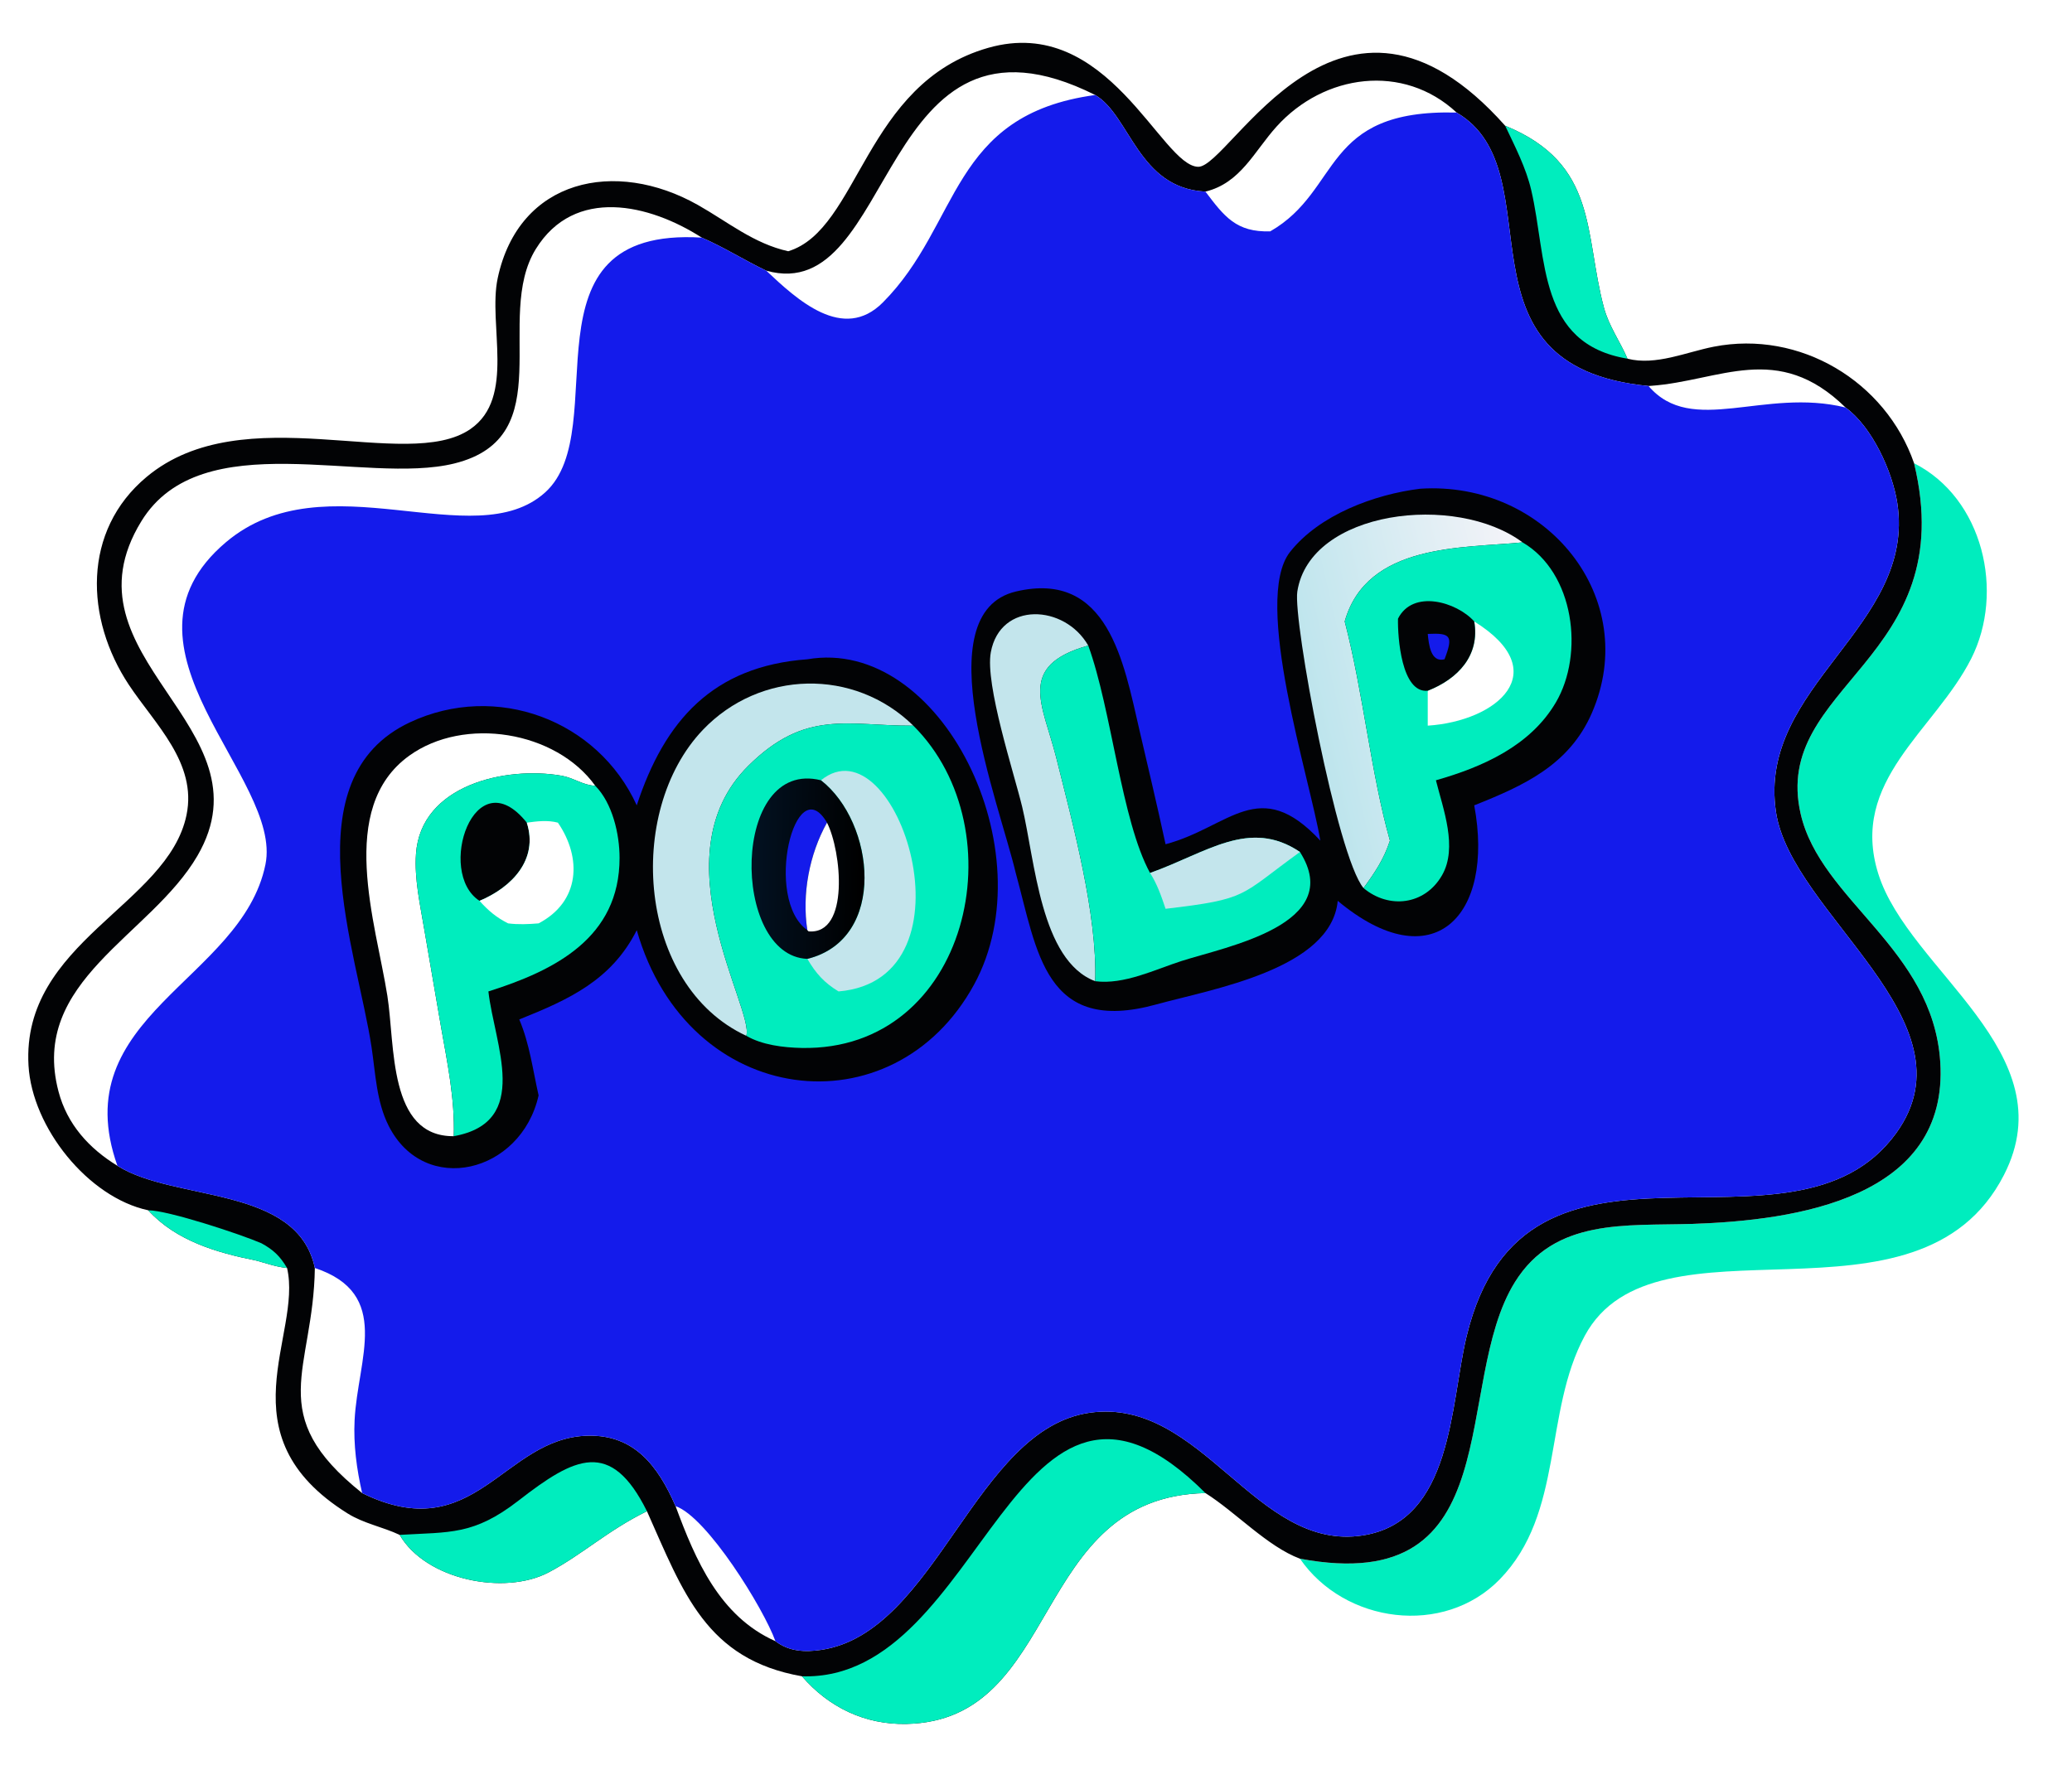 <svg xmlns="http://www.w3.org/2000/svg" xmlns:xlink="http://www.w3.org/1999/xlink" width="625.738" height="534.538" viewBox="201.683 240.571 625.738 534.538">
	
	<path fill="url(#gradient_0)" transform="scale(2 2)" d="M330.748 377.72C331.458 377.684 331.915 377.62 332.534 378.044C334.567 382.098 345.321 404.932 343.154 407.852C342.32 408.054 341.837 408.285 341.051 407.895C338.702 404.65 327.641 382.03 330.748 377.72Z"></path>
	<path fill="#00EDBE" transform="scale(2 2)" d="M389.866 190.25C400.305 195.518 403.572 209.724 398.492 219.753C392.963 230.667 380.034 238.173 384.464 252.261C389.057 266.87 412.926 279.235 403.431 297.744C390.47 323.008 350.788 302.265 340.131 322.034C333.893 333.604 337.028 348.813 327.303 358.804C318.851 367.487 303.853 365.459 297.134 355.689C329.187 361.669 319.978 329.349 329.598 313.906C335.625 304.232 346.355 305.448 356.312 305.126C372.09 304.615 395.156 301.245 393.817 280.656C392.702 263.504 375.751 256.312 372.741 243.21C368.26 223.701 397.043 220.035 389.866 190.25Z"></path>
	<path fill="#020305" transform="scale(2 2)" d="M219.863 158.23C230.614 154.958 231.325 132.848 250.072 127.506C268.147 122.356 276.169 145.402 281.775 145.476C286.665 145.54 303.2 111.231 328.12 139.275C342.196 145.023 340.026 155.559 343.034 166.754C343.781 169.537 345.467 171.852 346.59 174.457C350.86 175.545 355.462 173.457 359.622 172.645C372.604 170.11 385.563 177.847 389.866 190.25C397.043 220.035 368.26 223.701 372.741 243.21C375.751 256.312 392.702 263.504 393.817 280.656C395.156 301.245 372.09 304.615 356.312 305.126C346.355 305.448 335.625 304.232 329.598 313.906C319.978 329.349 329.187 361.669 297.134 355.689C292.206 353.844 287.418 348.643 282.861 345.778C256.351 346.337 261.283 380.171 237.696 380.644C231.433 380.77 225.978 378.132 221.937 373.449C207.447 370.903 204.01 360.802 198.528 348.515C192.581 351.435 188.79 355.057 183.692 357.749C177.031 361.267 165.155 358.915 161.19 352.093C158.644 350.889 155.775 350.38 153.352 348.867C134.313 336.986 146.56 321.928 144.186 311.784C142.614 311.64 141.039 311.066 139.511 310.659C133.561 309.471 127.423 307.677 123.223 303.071C114.148 301.128 105.687 290.583 105.146 281.195C104.07 262.534 126.199 256.985 129.006 243.368C130.625 235.512 124.243 229.662 120.3 223.711C113.695 213.744 113.201 200.457 122.995 192.297C137.659 180.082 162.202 191.761 171.874 185.085C178.759 180.333 174.495 169.328 175.994 162.292C179.196 147.263 193.797 144.234 206.191 151.224C210.754 153.798 214.649 157.073 219.863 158.23ZM216.544 161.162C213.255 159.602 210.141 157.606 206.807 156.171C178.608 154.453 193.738 185.064 183.176 194.638C172.432 204.376 149.942 189.479 134.936 202.193C116.223 218.049 143.606 237.726 140.923 250.849C137.34 268.378 110.543 273.728 118.572 296.349C127.224 301.818 145.739 299.256 148.384 311.784C148.163 327.335 140.564 333.849 155.524 345.778C172.596 354.162 176.782 337.379 189.631 337.111C196.654 336.964 200.206 341.696 202.852 347.752C207.581 349.36 216.134 363.171 217.93 368.145C219.975 369.713 222.406 369.827 224.87 369.455C242.272 366.824 248.05 336.059 265.419 333.64C282.358 331.281 290.418 354.703 306.632 352.17C320.225 350.046 319.809 332.424 322.29 322.127C331.109 285.532 371.457 313.148 387.168 291.408C399.395 274.487 371.302 258.34 369.006 242.889C366.175 223.843 390.206 214.921 387.33 196.26C386.591 191.466 383.518 184.74 379.517 181.83C367.193 178.791 356.321 186.244 349.763 178.58C319.124 175.639 336.063 146.248 320.791 137.285C312.73 129.783 300.765 131.46 293.601 139.401C290.206 143.164 288.178 147.928 282.861 149.222C272.698 148.738 271.49 137.723 266.217 134.633C233.238 118.13 236.341 166.731 216.544 161.162ZM118.572 296.349C110.543 273.728 137.34 268.378 140.923 250.849C143.606 237.726 116.223 218.049 134.936 202.193C149.942 189.479 172.432 204.376 183.176 194.638C193.738 185.064 178.608 154.453 206.807 156.171C198.886 151.081 187.595 148.444 181.751 157.89C175.3 168.314 185.656 186.278 169.437 190.284C155.952 193.614 131.283 184.211 122.195 198.992C109.503 219.635 142.036 229.969 130.657 249.524C123.597 261.658 105.268 268.387 109.675 285.126C110.98 290.082 114.273 293.718 118.572 296.349ZM349.763 178.58C356.321 186.244 367.193 178.791 379.517 181.83C369.253 171.767 360.57 177.819 350.13 178.556L349.763 178.58ZM202.852 347.752C205.852 355.88 209.51 364.412 217.93 368.145C216.134 363.171 207.581 349.36 202.852 347.752Z"></path>
	<path fill="#00EDBE" transform="scale(2 2)" d="M123.223 303.071C126.199 303.066 137.169 306.683 140.321 308.052C142.134 309.042 143.136 310.003 144.186 311.784C142.614 311.64 141.039 311.066 139.511 310.659C133.561 309.471 127.423 307.677 123.223 303.071Z"></path>
	<path fill="#00EDBE" transform="scale(2 2)" d="M328.12 139.275C342.196 145.023 340.026 155.559 343.034 166.754C343.781 169.537 345.467 171.852 346.59 174.457C333.029 172.204 334.468 159.367 332.056 149.004C331.265 145.608 329.602 142.415 328.12 139.275Z"></path>
	<path fill="#00EDBE" transform="scale(2 2)" d="M161.19 352.093C168.779 351.635 172.354 352.18 179.149 346.904C187.626 340.323 193.071 337.533 198.528 348.515C192.581 351.435 188.79 355.057 183.692 357.749C177.031 361.267 165.155 358.915 161.19 352.093Z"></path>
	<path fill="#00EDBE" transform="scale(2 2)" d="M221.937 373.449C249.653 374.306 253.95 316.875 282.861 345.778C256.351 346.337 261.283 380.171 237.696 380.644C231.433 380.77 225.978 378.132 221.937 373.449Z"></path>
	<path fill="#141BEB" transform="scale(2 2)" d="M216.544 161.162C236.341 166.731 233.238 118.13 266.217 134.633C271.49 137.723 272.698 148.738 282.861 149.222C288.178 147.928 290.206 143.164 293.601 139.401C300.765 131.46 312.73 129.783 320.791 137.285C336.063 146.248 319.124 175.639 349.763 178.58C356.321 186.244 367.193 178.791 379.517 181.83C383.518 184.74 386.591 191.466 387.33 196.26C390.206 214.921 366.175 223.843 369.006 242.889C371.302 258.34 399.395 274.487 387.168 291.408C371.457 313.148 331.109 285.532 322.29 322.127C319.809 332.424 320.225 350.046 306.632 352.17C290.418 354.703 282.358 331.281 265.419 333.64C248.05 336.059 242.272 366.824 224.87 369.455C222.406 369.827 219.975 369.713 217.93 368.145C216.134 363.171 207.581 349.36 202.852 347.752C200.206 341.696 196.654 336.964 189.631 337.111C176.782 337.379 172.596 354.162 155.524 345.778C140.564 333.849 148.163 327.335 148.384 311.784C145.739 299.256 127.224 301.818 118.572 296.349C110.543 273.728 137.34 268.378 140.923 250.849C143.606 237.726 116.223 218.049 134.936 202.193C149.942 189.479 172.432 204.376 183.176 194.638C193.738 185.064 178.608 154.453 206.807 156.171C210.141 157.606 213.255 159.602 216.544 161.162ZM216.544 161.162C221.227 165.575 228.159 171.973 234.142 165.974C245.943 154.142 244.225 137.623 266.217 134.633C233.238 118.13 236.341 166.731 216.544 161.162ZM282.861 149.222C285.694 152.975 287.521 155.392 292.649 155.224C303.501 148.999 300.305 136.746 320.791 137.285C312.73 129.783 300.765 131.46 293.601 139.401C290.206 143.164 288.178 147.928 282.861 149.222ZM148.384 311.784C148.163 327.335 140.564 333.849 155.524 345.778C154.696 342.159 154.2 338.467 154.386 334.751C154.85 325.521 160.076 315.682 148.384 311.784Z"></path>
	<path fill="#020305" transform="scale(2 2)" d="M315.3 194.094C334.377 192.873 348.749 210.68 341.197 227.997C337.783 235.826 330.928 238.938 323.448 241.912C326.565 258.661 317.213 268.327 302.838 256.336C301.837 266.671 283.842 269.663 275.455 271.978C258.576 276.638 257.47 263.94 254.217 252.128C251.753 241.67 240.446 212.856 254.266 209.612C268.156 206.351 270.533 220.345 272.878 230.473C274.214 236.24 275.597 241.999 276.839 247.788C286.531 245.216 290.936 237.267 300.209 247.242C298.676 237.969 289.897 210.935 295.633 203.648C300.063 198.019 308.415 194.94 315.3 194.094Z"></path>
	<path fill="#C3E5EC" transform="scale(2 2)" d="M266.217 268.474C257.96 265.359 257.131 250.242 255.192 242.154C253.981 237.102 249.555 223.662 250.453 218.798C251.88 211.066 261.595 211.546 265.165 217.779C254.28 220.834 258.334 226.737 260.333 234.718C262.844 244.738 266.538 258.356 266.217 268.474Z"></path>
	<defs>
		<linearGradient id="gradient_1" gradientUnits="userSpaceOnUse" x1="299.399" y1="227.967" x2="333.153" y2="220.071">
			<stop offset="0" stop-color="#BEE5ED"></stop>
			<stop offset="1" stop-color="#F3F3F8"></stop>
		</linearGradient>
	</defs>
	<path fill="url(#gradient_1)" transform="scale(2 2)" d="M306.737 254.414C302.741 249.675 296.064 213.998 296.735 209.624C298.62 197.344 320.667 194.675 330.748 202.201C321.756 203.09 307.231 202.302 303.892 214.139C306.697 224.889 307.842 237.077 310.719 247.242C309.804 250.06 308.466 252.013 306.737 254.414Z"></path>
	<path fill="#00EDBE" transform="scale(2 2)" d="M265.165 217.779C268.707 227.515 270.155 244.168 274.499 252.128C283.01 249.116 289.483 243.803 297.134 248.958C304.075 259.894 285.992 263.251 279.238 265.425C275.208 266.722 270.563 269.034 266.217 268.474C266.538 258.356 262.844 244.738 260.333 234.718C258.334 226.737 254.28 220.834 265.165 217.779Z"></path>
	<path fill="#C3E5EC" transform="scale(2 2)" d="M274.499 252.128C283.01 249.116 289.483 243.803 297.134 248.958C287.934 255.595 289.485 256.052 276.839 257.538C276.214 255.654 275.577 253.81 274.499 252.128Z"></path>
	<path fill="#00EDBE" transform="scale(2 2)" d="M330.748 202.201C338.562 206.758 340.092 219.016 335.775 226.368C331.917 232.936 324.708 236.126 317.663 238.128C318.745 242.461 320.996 248.279 318.586 252.473C315.985 257 310.547 257.599 306.737 254.414C308.466 252.013 309.804 250.06 310.719 247.242C307.842 237.077 306.697 224.889 303.892 214.139C307.231 202.302 321.756 203.09 330.748 202.201Z"></path>
	<path fill="white" transform="scale(2 2)" d="M323.448 214.139C335.657 221.749 326.891 229.196 316.429 229.878L316.429 224.606C320.986 222.808 324.334 219.292 323.448 214.139Z"></path>
	<path fill="#020305" transform="scale(2 2)" d="M316.429 224.606C312.453 224.996 311.877 216.509 311.936 213.723C314.179 209.254 320.785 211.169 323.448 214.139C324.334 219.292 320.986 222.808 316.429 224.606Z"></path>
	<path fill="#141BEB" transform="scale(2 2)" d="M316.429 216.022C319.897 215.856 320.318 216.308 318.964 219.854C316.85 220.4 316.586 217.553 316.429 216.022Z"></path>
	<path fill="#020305" transform="scale(2 2)" d="M222.755 219.854C242.957 216.375 258.916 248.838 247.929 268.975C235.782 291.237 204.714 287.776 196.991 260.769C193.168 268.338 186.739 271.246 179.25 274.247C180.808 277.92 181.295 281.851 182.169 285.721C179.534 297.475 164.938 301.027 159.529 290.315C157.682 286.658 157.55 282.467 156.955 278.493C154.788 263.999 144.69 237.825 162.757 229.366C175.747 223.283 191.082 228.973 196.991 241.912C201.193 229.109 208.49 220.896 222.755 219.854Z"></path>
	<path fill="#C3E5EC" transform="scale(2 2)" d="M213.534 276.72C197.139 269.112 195.166 242.879 206.984 230.504C215.612 221.47 229.829 221.134 238.752 229.878L238.515 229.881C228.844 229.916 222.466 227.355 213.794 235.988C200.093 249.628 214.785 272.787 213.534 276.72Z"></path>
	<path fill="white" transform="scale(2 2)" d="M169.361 291.879C159.45 291.97 160.511 278.136 159.337 270.695C157.594 259.641 151.644 242.337 162.636 234.414C170.929 228.436 184.778 230.666 190.726 238.958C188.874 238.88 187.434 237.754 185.663 237.443C177.184 235.956 164.38 238.841 163.657 249.236C163.395 253.009 164.277 256.911 164.9 260.618L167.434 275.374C168.399 280.87 169.538 286.267 169.361 291.879Z"></path>
	<path fill="#00EDBE" transform="scale(2 2)" d="M169.361 291.879C169.538 286.267 168.399 280.87 167.434 275.374L164.9 260.618C164.277 256.911 163.395 253.009 163.657 249.236C164.38 238.841 177.184 235.956 185.663 237.443C187.434 237.754 188.874 238.88 190.726 238.958C193.31 241.575 194.393 246.226 194.395 249.84C194.403 261.914 184.645 266.843 174.589 270.017C175.486 278.012 181.156 289.759 169.361 291.879Z"></path>
	<path fill="#020305" transform="scale(2 2)" d="M173.248 256.336C166.653 252.081 172.474 234.618 180.387 244.527C182.177 250.108 178.122 254.298 173.248 256.336Z"></path>
	<path fill="white" transform="scale(2 2)" d="M180.387 244.527C181.957 244.315 183.525 244.117 185.083 244.527C188.741 249.858 188.433 256.453 182.169 259.739C180.615 259.864 179.12 259.935 177.567 259.739C175.805 258.854 174.568 257.816 173.248 256.336C178.122 254.298 182.177 250.108 180.387 244.527Z"></path>
	<path fill="#00EDBE" transform="scale(2 2)" d="M213.534 276.72C214.785 272.787 200.093 249.628 213.794 235.988C222.466 227.355 228.844 229.916 238.515 229.881L238.752 229.878C254.625 245.667 247.134 279.056 221.879 278.552C219.167 278.498 215.92 278.111 213.534 276.72Z"></path>
	<path fill="#C3E5EC" transform="scale(2 2)" d="M224.805 238.128C236.217 228.826 248.961 268.206 227.461 270.017C225.31 268.716 224.019 267.287 222.755 265.101C234.889 262.088 232.942 244.46 224.805 238.128Z"></path>
	<defs>
		<linearGradient id="gradient_2" gradientUnits="userSpaceOnUse" x1="230.783" y1="251.508" x2="214.689" y2="251.245">
			<stop offset="0" stop-color="black"></stop>
			<stop offset="1" stop-color="#021121"></stop>
		</linearGradient>
	</defs>
	<path fill="url(#gradient_2)" transform="scale(2 2)" d="M222.755 265.101C211.176 264.658 211.208 234.733 224.805 238.128C232.942 244.46 234.889 262.088 222.755 265.101Z"></path>
	<path fill="#141BEB" transform="scale(2 2)" d="M222.755 260.769C216.106 256.079 220.895 236.281 225.717 244.527C223.051 249.289 221.905 255.344 222.755 260.769Z"></path>
	<path fill="white" transform="scale(2 2)" d="M225.717 244.527C227.896 248.79 229.176 261.467 222.941 260.948L222.755 260.769C221.905 255.344 223.051 249.289 225.717 244.527Z"></path>
</svg>